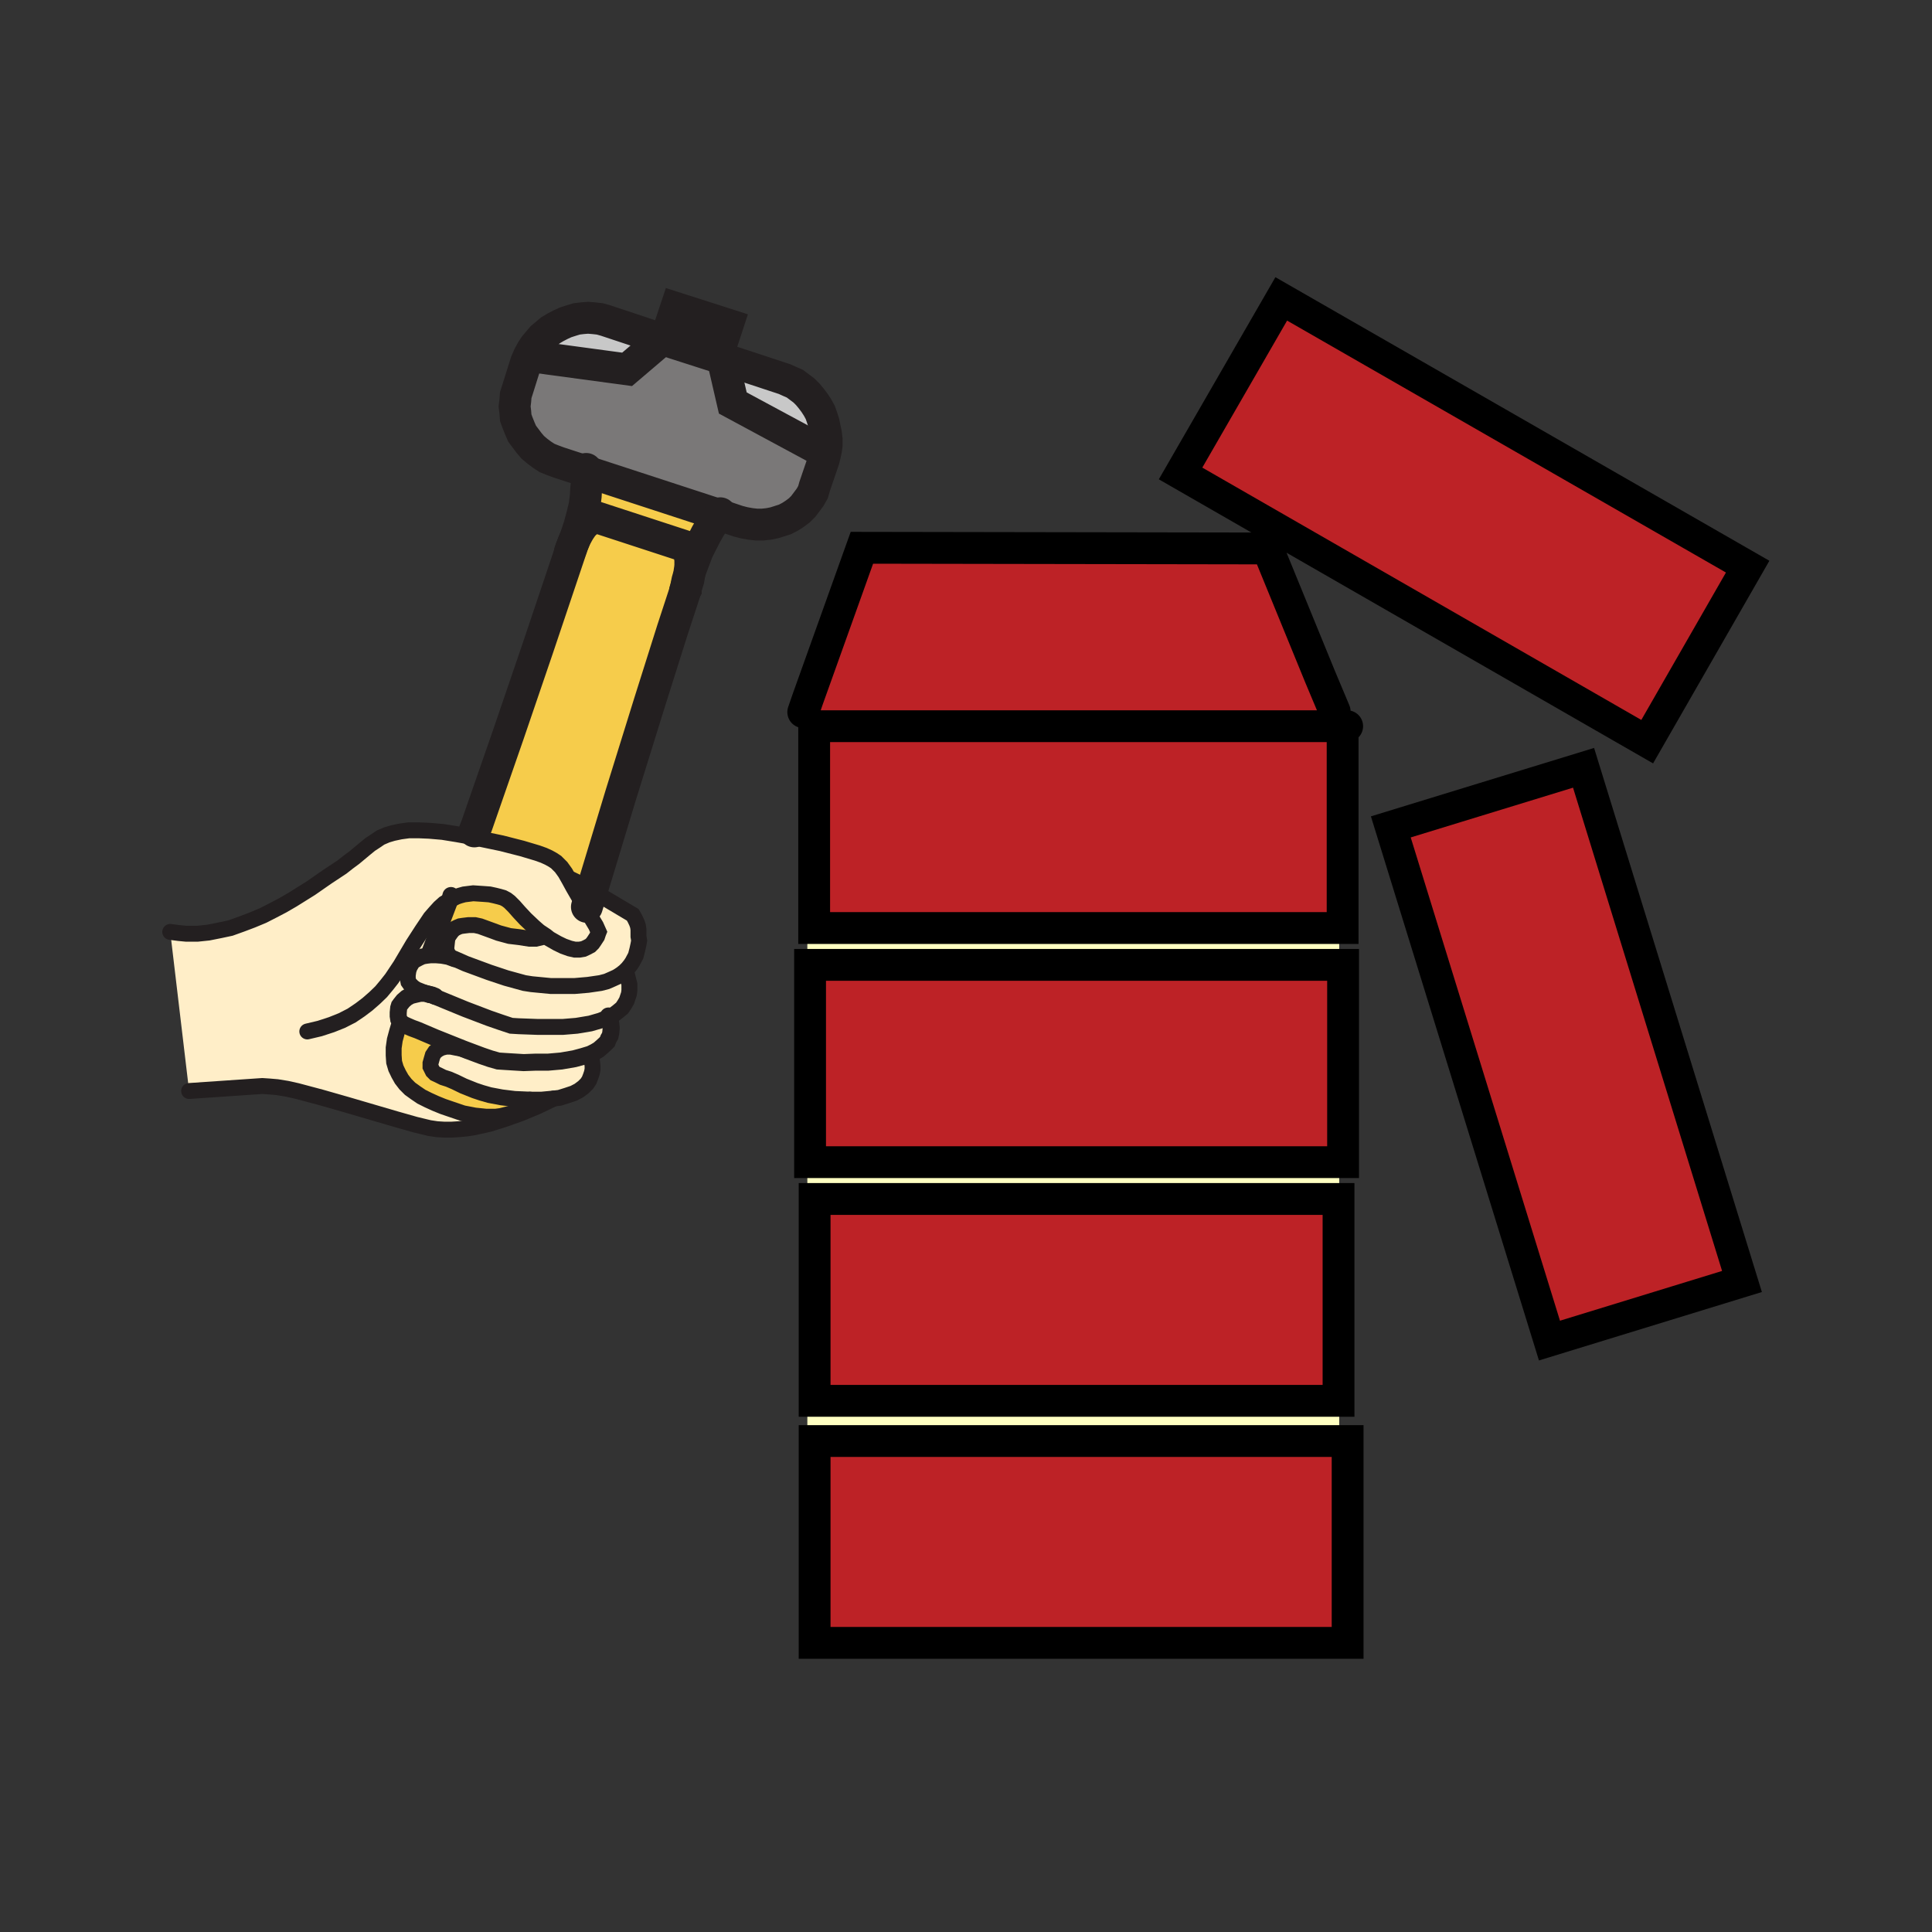 <svg id="Layer_1" xmlns="http://www.w3.org/2000/svg" viewBox="0 0 850 850"><rect x="0" y="0" width="850" height="850" fill="#333333" stroke="none"/><style>.st0{fill:#ffffc2}.st1{fill:#bd2226}.st2{fill:#c8c8c8}.st3{fill:#f6cc4b}.st4{fill:#ffeec8}.st5{fill:#7a7878}.st6,.st7,.st8,.st9{fill:none;stroke:#231f20;stroke-width:7.5;stroke-linecap:round;stroke-miterlimit:10}.st7,.st8,.st9{stroke-width:7}.st8,.st9{stroke-width:14}.st9{stroke:#000}</style><path class="st0" d="M589.2 527.5V634h-234v-17.7h233.7v-88.8z"/><path class="st0" d="M355.2 616.3v-105h234v16.2H358.4v88.8z"/><path class="st0" d="M356.4 424.5v86.8h-1.2v-103h234v16.2z"/><path class="st1" d="M589.2 634h3.7v88.8H358.4V634zM588.9 527.5v88.8H358.4v-88.8zM589.2 424.5v86.8H356.4v-86.8zM589.2 408.3h-231v-88.8h228l4.5 13.3v75.5z"/><path class="st1" d="M579.2 298.5l7 21h-228v9.8l-2.8-21.8 23.8-66.5 178.5.3 23.2 56.7zM696.7 337.8l69.7 226-84.7 26-69.8-226zM768.9 249.3l-44.2 77-205.3-118 44.3-76.8z"/><path class="st2" d="M345.2 166.8l2.2 1 2.3 1 2 1.5 2 1.5 1.7 1.7 1.5 1.8 1.5 2 1.3 2 1.2 2.2.8 2.3.7 2.2.5 2.5.5 2.3.3 2.5v2.5l-.3 2.2-3.5-.5-37.5-20.2-4.5-19.5z"/><path class="st3" d="M320.2 142.8l-4 12.2-22.8-7.5 4-12zM303.4 251.8v.2l-1 3.5-.7 3.5v.3l-5.8 17.7-10.2 32.3-12.5 40.2-12.8 42.3-5.7-3.3-3.5-1.7-.8.2-1.7-3-1.8-2.5-1-1-1.2-1.2-1.5-1-1.8-1-2.2-1-2.8-1-6.7-2-9-2.3-12-2.5 1-5.2 14-40.3 12.7-37.2 14.8-44v-.3l2-5 1.7-3 1.5-2.2 1.5-1.5 1.5-1 1-.8 1-.5h.8l39.2 12.8.5.5.5.7.5 1.3.5 1.5.3 2v2.5z"/><path class="st2" d="M275.9 162.5l-42.2-5.7-1-.3 1.2-2.2 1.3-2 1.5-1.8 1.7-2 1.8-1.5 2-1.7 2.2-1.3 2.3-1.2 2.2-1 2.5-.8 2.3-.7 2.5-.3 2.5-.2 2.5.2 2.7.3 2.5.7 25 8.3z"/><path class="st3" d="M303.4 251.8l.3-3v-2.5l-.3-2-.5-1.5-.5-1.3-.5-.7-.5-.5-39.2-12.8h-.8l-1 .5-1 .8-1.5 1-1.5 1.5-1.5 2.2-1.7 3 1.7-5.2 1.3-4.8 1-4.2.5-4 .2-3.5.3-3v-4.3l58.2 19-2.5 3.3-1.5 2.2-1.7 3-1.8 3.5-2 4-1.7 4.5z"/><path class="st4" d="M260.4 391.8l18 10.7 1 1.8.8 1.7.5 1.5.2 1.5v3l.3 1.8-.3 1.7-.5 2.3-.7 2.7-1.5 2.8-.8 1.2-1.2 1.5-1.3 1.3-1.5 1.2-2 1.3-2.2 1-2.3 1-2.7.7-5.5.8-5.8.5h-10.7l-8.3-.8-3.2-.5-8-2.2-7.5-2.5-10.3-3.8-2.7-1.2-2.3-1-1.2-.5-1-.8-.5-.7-.5-1-.3-1v-1l.3-2.8.2-1.5.8-1.2.7-1 .8-1 1-.8 1-.5 1.2-.5 1.3-.2 2.5-.3h2.7l2.3.5 2.2.8 3.3 1.2 2.7 1 4.8 1.3 4.2.5 4.5.7h2.8l4.2-1 .3-.2 1.5 1.2 3.5 2 2.7 1.3 2.8 1 2.2.5h2l1.8-.3 1.5-.7 1.5-.8 1-1 .7-1 1.3-2 .5-1.5.2-.5-1.2-2.7-4.8-8 .8-.3z"/><path class="st5" d="M233.7 156.8l42.2 5.7 15.5-13.2 26.5 8.5 4.5 19.5 37.5 20.2 3.5.5-.5 2.3-.5 2-4 11.7-.7 2.5-1.3 2.3-1.5 2-1.5 2-1.7 1.7-2 1.5-2 1.3-2.3 1.2-2.5.8-2.2.7-2.5.5-2.8.3h-2.5l-2.7-.3-2.8-.5-2.7-.7-8.3-2.8-58.2-19-12.3-4-2.7-1-2.5-1-2.3-1.5-2-1.5-2-1.7-1.7-2-1.5-2-1.5-2-1-2.3-1-2.5-.8-2.2-.2-2.5-.3-2.5.3-2.5.2-2.5.8-2.5 3.7-11.8 1.3-3z"/><path class="st4" d="M208.2 368.3l.5.2 12 2.5 9 2.3 6.7 2 2.8 1 2.2 1 1.8 1 1.5 1 1.2 1.2 1 1 1.8 2.5 1.7 3 1.8 3.3 5.2 9 4.8 8 1.2 2.7-.2.5-.5 1.5-1.3 2-.7 1-1 1-1.5.8-1.5.7-1.8.3h-2l-2.2-.5-2.8-1-2.7-1.3-3.5-2-1.5-1.2-3-2-2.3-2-3.7-3.5-2.8-3-2.2-2.5-2-2-1.3-1-1.5-.8-1.7-.5-2-.5-2.3-.5-2.7-.2-4.5-.3-4 .5-1.8.5-1.5.5-3 1.5-8.5 22.3v2l-1.7.2-1.8.3-1.5.7-1.5.8-1.2.7-.8 1.3-.7 1.2-.5 1.5-.3 2v1.5l.3 1.5.7 1 1.3 1.3 1.5 1 2.5 1 2.7 1 .5.2-2-.5h-2l-2.2.5-2 .5-1.8 1-1.5 1.3-1.2 1.5-.5.7-.3 1-.2 2v1.5l.2 1.3.8 1.2-.3.3-1.2 4-1 3.7-.5 3.5v3.3l.2 3 .8 2.7 1.2 2.5 1.3 2.3 1.7 2.2 2 2 2.5 1.8 2.5 1.7 3 1.5 3.3 1.5 3.2 1.3 3.5 1.2 5.3 1.8 5.2 1 4.8.5h4.5l2.2-.3 2-.5 2-.5 2-.7 1.8-1 1.7-1.3 1.8-1.5 1.5-1.7h5.2l5.3-.5-7.3 3.5-7.2 3-7 2.5-7 2.2-6.8 1.5-3.2.5-3.3.3-3.2.2h-3.3l-3.2-.2-3.3-.5-6.2-1.5-8.8-2.5-21.5-6.3-11.2-3.2-10.5-2.8-4.5-1-4.3-.7-3.5-.3-3-.2-32.2 2.2-8.3-70 3.8.5 3.2.3h5l4.8-.5 5-1 4.7-1 5-1.8 4.5-1.7 4.8-2 4.5-2.3 4.2-2.2 4.3-2.5 8-5 7.2-5 6.5-4.3 2.8-2.2 2.7-2 4.8-4 2.2-1.8 2.3-1.5 2.2-1.5 2.8-1.2 2.7-.8 3.3-.7 3.7-.5h4.3l4.7.2 5.8.5 6.2 1z"/><path class="st4" d="M243.7 483.3l-5.3.5h-5.2l-6.8-.3-5.7-.7-5.3-1-3.5-1-3-1-5-2-3.7-1.8-2.8-1.2-2.5-.8-2-1-1.5-.7-1-1-.5-1-.5-1v-1.5l.5-1.8.5-1.7 1-1.5 1.3-1 1.5-.8 2-.5h2.2l2.5.5 3 .5 8 3 3.8 1.3 3.5 1 3 .2 8.2.5 5.3-.2h5.5l5.7-.5 5.8-1 3.7-1 3.3-1v.2l.2.8.5 1.7.3 2.5v1.5l-.3 1.5-.5 1.5-.7 1.8-1 1.5-1.5 1.5-2 1.5-2.3 1.2-3 1-3.2 1zM264.2 432.5l2.7-.7 2.3-1 2.2-1 2-1.3 2.5.5.5 2 .5 2v2.8l-.2 1.5-.5 1.5-.5 1.5-1 1.7-1 1.5-1.8 1.5-1.7 1.3-2.3 1.2-3.7 1.5-4.5 1.3-6 1-6 .5h-11.3l-8.2-.3-3.3-.2-4.5-1.5-5.2-1.8-10.5-4-15.8-6.5-.5-.2-2.7-1-2.5-1-1.5-1-1.3-1.3-.7-1-.3-1.5V429l.3-2 .5-1.5.7-1.2.8-1.3 1.2-.7 1.5-.8 1.5-.7 1.8-.3 1.7-.2h2.5l2.5.2 2.8.5 2.7 1v-.2l2.3 1 2.7 1.2 10.3 3.8 7.5 2.5 8 2.2 3.2.5 8.3.8h10.7l5.8-.5z"/><path class="st3" d="M239.9 412l-4.2 1h-2.8l-4.5-.7-4.2-.5-4.8-1.3-2.7-1-3.3-1.2-2.2-.8-2.3-.5h-2.7l-2.5.3-1.3.2-1.2.5-1 .5-1 .8-.8 1-.7 1-.8 1.2-.2 1.5-.3 2.8v1l.3 1 .5 1 .5.7 1 .8 1.2.5v.2l-2.7-1-2.8-.5-2.5-.2h-2.5v-2l8.5-22.3 3-1.5 1.5-.5 1.8-.5 4-.5 4.5.3 2.7.2 2.3.5 2 .5 1.7.5 1.5.8 1.3 1 2 2 2.2 2.5 2.8 3 3.7 3.5 2.3 2 3 2z"/><path class="st4" d="M188.9 437.5l15.8 6.5 10.5 4 5.2 1.8 4.5 1.5 3.3.2 8.2.3h11.3l6-.5 6-1 4.5-1.3 3.7-1.5.3 1.3.5 1.5.2 2-.2 2.2-.3 1.3-.7 1.2-.5 1.3-1 1-1.3 1.2-1.5 1.3-1.7 1-2 1-3.3 1-3.7 1-5.8 1-5.7.5h-5.5l-5.3.2-8.2-.5-3-.2-3.5-1-3.8-1.3-8-3-12.5-5-7.5-3.2-2.7-1-2.3-1-1.7-.8-1-1-.8-1.2-.2-1.3v-1.5l.2-2 .3-1 .5-.7 1.2-1.5 1.5-1.3 1.8-1 2-.5 2.2-.5h2z"/><path class="st3" d="M203.9 461.5l-3-.5-2.5-.5h-2.2l-2 .5-1.5.8-1.3 1-1 1.5-.5 1.7-.5 1.8v1.5l.5 1 .5 1 1 1 1.5.7 2 1 2.5.8 2.8 1.2 3.7 1.8 5 2 3 1 3.5 1 5.3 1 5.7.7 6.8.3-1.5 1.7-1.8 1.5-1.7 1.3-1.8 1-2 .7-2 .5-2 .5-2.2.3h-4.5l-4.8-.5-5.2-1-5.3-1.8-3.5-1.2-3.2-1.3-3.3-1.5-3-1.5-2.5-1.7-2.5-1.8-2-2-1.7-2.2-1.3-2.3-1.2-2.5-.8-2.7-.2-3V461l.5-3.5 1-3.7 1.2-4 .3-.3 1 1 1.7.8 2.3 1 2.7 1 7.5 3.2z"/><path class="st6" d="M188.9 437.5l1.3.3 1.2.5"/><path class="st6" d="M267.7 447l.2.5.3 1.3.5 1.5.2 2-.2 2.2-.3 1.3-.7 1.2-.5 1.3-1 1-1.3 1.2-1.5 1.3-1.7 1-2 1-3.3 1-3.7 1-5.8 1-5.7.5h-5.5l-5.3.2-8.2-.5-3-.2-3.5-1-3.8-1.3-8-3-12.5-5-7.5-3.2-2.7-1-2.3-1-1.7-.8-1-1-.8-1.2-.2-1.3v-1.5l.2-2 .3-1 .5-.7 1.2-1.5 1.5-1.3 1.8-1 2-.5 2.2-.5h2l2 .5"/><path class="st7" d="M239.9 412l-4.2 1h-2.8l-4.5-.7-4.2-.5-4.8-1.3-2.7-1-3.3-1.2-2.2-.8-2.3-.5h-2.7l-2.5.3-1.3.2-1.2.5-1 .5-1 .8-.8 1-.7 1-.8 1.2-.2 1.5-.3 2.8v1l.3 1 .5 1 .5.7 1 .8 1.2.5 2.3 1 2.7 1.2 10.3 3.8 7.5 2.5 8 2.2 3.2.5 8.3.8h10.7l5.8-.5 5.5-.8 2.7-.7 2.3-1 2.2-1 2-1.3 1.5-1.2 1.3-1.3 1.2-1.5.8-1.2 1.5-2.8.7-2.7.5-2.3.3-1.7-.3-1.8v-3l-.2-1.5-.5-1.5-.8-1.7-1-1.8-18-10.7-5.7-3.3-3.5-1.7"/><path class="st7" d="M275.9 429l.5 2 .5 2v2.8l-.2 1.5-.5 1.5-.5 1.5-1 1.7-1 1.5-1.8 1.5-1.7 1.3-2.3 1.2-3.7 1.5-4.5 1.3-6 1-6 .5h-11.3l-8.2-.3-3.3-.2-4.5-1.5-5.2-1.8-10.5-4-15.8-6.5-.5-.2-2.7-1-2.5-1-1.5-1-1.3-1.3-.7-1-.3-1.5V429l.3-2 .5-1.5.7-1.2.8-1.3 1.2-.7 1.5-.8 1.5-.7 1.8-.3 1.7-.2h2.5l2.5.2 2.8.5 2.7 1M259.7 464l.2.8.5 1.7.3 2.5v1.5l-.3 1.5-.5 1.5-.7 1.8-1 1.5-1.5 1.5-2 1.5-2.3 1.2-3 1-3.2 1-2.5.3-5.3.5h-5.2l-6.8-.3-5.7-.7-5.3-1-3.5-1-3-1-5-2-3.7-1.8-2.8-1.2-2.5-.8-2-1-1.5-.7-1-1-.5-1-.5-1v-1.5l.5-1.8.5-1.7 1-1.5 1.3-1 1.5-.8 2-.5h2.2l2.5.5 3 .5 1.8.8"/><path class="st7" d="M243.7 483.3l-7.3 3.5-7.2 3-7 2.5-7 2.2-6.8 1.5-3.2.5-3.3.3-3.2.2h-3.3l-3.2-.2-3.3-.5-6.2-1.5-8.8-2.5-21.5-6.3-11.2-3.2-10.5-2.8-4.5-1-4.3-.7-3.5-.3-3-.2-32.2 2.2M74.9 410l3.8.5 3.2.3h5l4.8-.5 5-1 4.7-1 5-1.8 4.5-1.7 4.8-2 4.5-2.3 4.2-2.2 4.3-2.5 8-5 7.2-5 6.5-4.3 2.8-2.2 2.7-2 4.8-4 2.2-1.8 2.3-1.5 2.2-1.5 2.8-1.2 2.7-.8 3.3-.7 3.7-.5h4.3l4.7.2 5.8.5 6.2 1 7.3 1.3.5.2 12 2.5 9 2.3 6.7 2 2.8 1 2.2 1 1.8 1 1.5 1 1.2 1.2 1 1 1.8 2.5 1.7 3 1.8 3.3 5.2 9 4.8 8 1.2 2.7-.2.5-.5 1.5-1.3 2-.7 1-1 1-1.5.8-1.5.7-1.8.3h-2l-2.2-.5-2.8-1-2.7-1.3-3.5-2-1.5-1.2-3-2-2.3-2-3.7-3.5-2.8-3-2.2-2.5-2-2-1.3-1-1.5-.8-1.7-.5-2-.5-2.3-.5-2.7-.2-4.5-.3-4 .5-1.8.5-1.5.5-3 1.5-2.5 1.5-2 1.8-2 2.2-2 2.3-3.7 5.5-4 6.2-5.5 9.3-3.8 5.7-2.2 2.8-2.5 3-2.8 2.7-3.2 2.8-3.3 2.5-3.7 2.5-4.3 2.2-4.5 1.8-5.2 1.7-5.5 1.3"/><path class="st8" d="M251.2 241.5v.3l-14.8 44-12.7 37.2-14 40.3-1 2.5M303.4 251.8l.3-3v-2.5l-.3-2-.5-1.5-.5-1.3-.5-.7-.5-.5-39.2-12.8h-.8l-1 .5-1 .8-1.5 1-1.5 1.5-1.5 2.2-1.7 3-1 2.3-1 2.7M301.7 259l.2-.7 1-3.3.5-3M258.2 399l2.2-7.2 12.8-42.3 12.5-40.2 10.2-32.3 5.8-17.7"/><path class="st7" d="M175.9 449.8l-1.2 4-1 3.7-.5 3.5v3.3l.2 3 .8 2.7 1.2 2.5 1.3 2.3 1.7 2.2 2 2 2.5 1.8 2.5 1.7 3 1.5 3.3 1.5 3.2 1.3 3.5 1.2 5.3 1.8 5.2 1 4.8.5h4.5l2.2-.3 2-.5 2-.5 2-.7 1.8-1 1.7-1.3 1.8-1.5 1.5-1.7"/><path class="st6" d="M198.4 394l-.5 2-8.5 22.3"/><path class="st8" d="M363.4 198l-.5 2.3-.5 2-4 11.7-.7 2.5-1.3 2.3-1.5 2-1.5 2-1.7 1.7-2 1.5-2 1.3-2.3 1.2-2.5.8-2.2.7-2.5.5-2.8.3h-2.5l-2.7-.3-2.8-.5-2.7-.7-8.3-2.8-58.2-19-12.3-4-2.7-1-2.5-1-2.3-1.5-2-1.5-2-1.7-1.7-2-1.5-2-1.5-2-1-2.3-1-2.5-.8-2.2-.2-2.5-.3-2.5.3-2.5.2-2.5.8-2.5 3.7-11.8 1.3-3 1.2-2.2 1.3-2 1.5-1.8 1.7-2 1.8-1.5 2-1.7 2.2-1.3 2.3-1.2 2.2-1 2.5-.8 2.3-.7 2.5-.3 2.5-.2 2.5.2 2.7.3 2.5.7 25 8.3 26.5 8.5 27.3 9 2.2 1 2.3 1 2 1.5 2 1.5 1.7 1.7 1.5 1.8 1.5 2 1.3 2 1.2 2.2.8 2.3.7 2.2.5 2.5.5 2.3.3 2.5v2.5zM320.2 142.8l-4 12.2-22.8-7.5 4-12z"/><path class="st8" d="M257.9 206.3l.3 1.2v4.3l-.3 3-.2 3.5-.5 4-1 4.2-1.3 4.8-1.7 5.2-2 5-.5 1.3M316.9 225.8l-.5.7-2.5 3.3-1.5 2.2-1.7 3-1.8 3.5-2 4-1.7 4.5-1.8 4.8v.2l-1 3.5-.7 3.5v.3l-.3.5M293.4 147.5l-2 1.8-15.5 13.2-42.2-5.7M317.2 154.8l.7 3 4.5 19.5 37.5 20.2"/><path class="st9" d="M589.2 424.5h1.7v86.8H356.4v-86.8zM590.7 319.5v88.8H358.2v-88.8M360.2 319.5h232.5M587.2 313l-6.3-15-23.2-56.7-178.5-.3-23.8 66.5-2 5.8M588.9 527.5v88.8H358.4v-88.8zM724.7 326.3l-205.3-118 44.3-76.8 205.2 117.8zM681.7 589.8l-69.8-226 84.8-26 69.7 226zM589.2 634h3.7v88.8H358.4V634z"/></svg>
